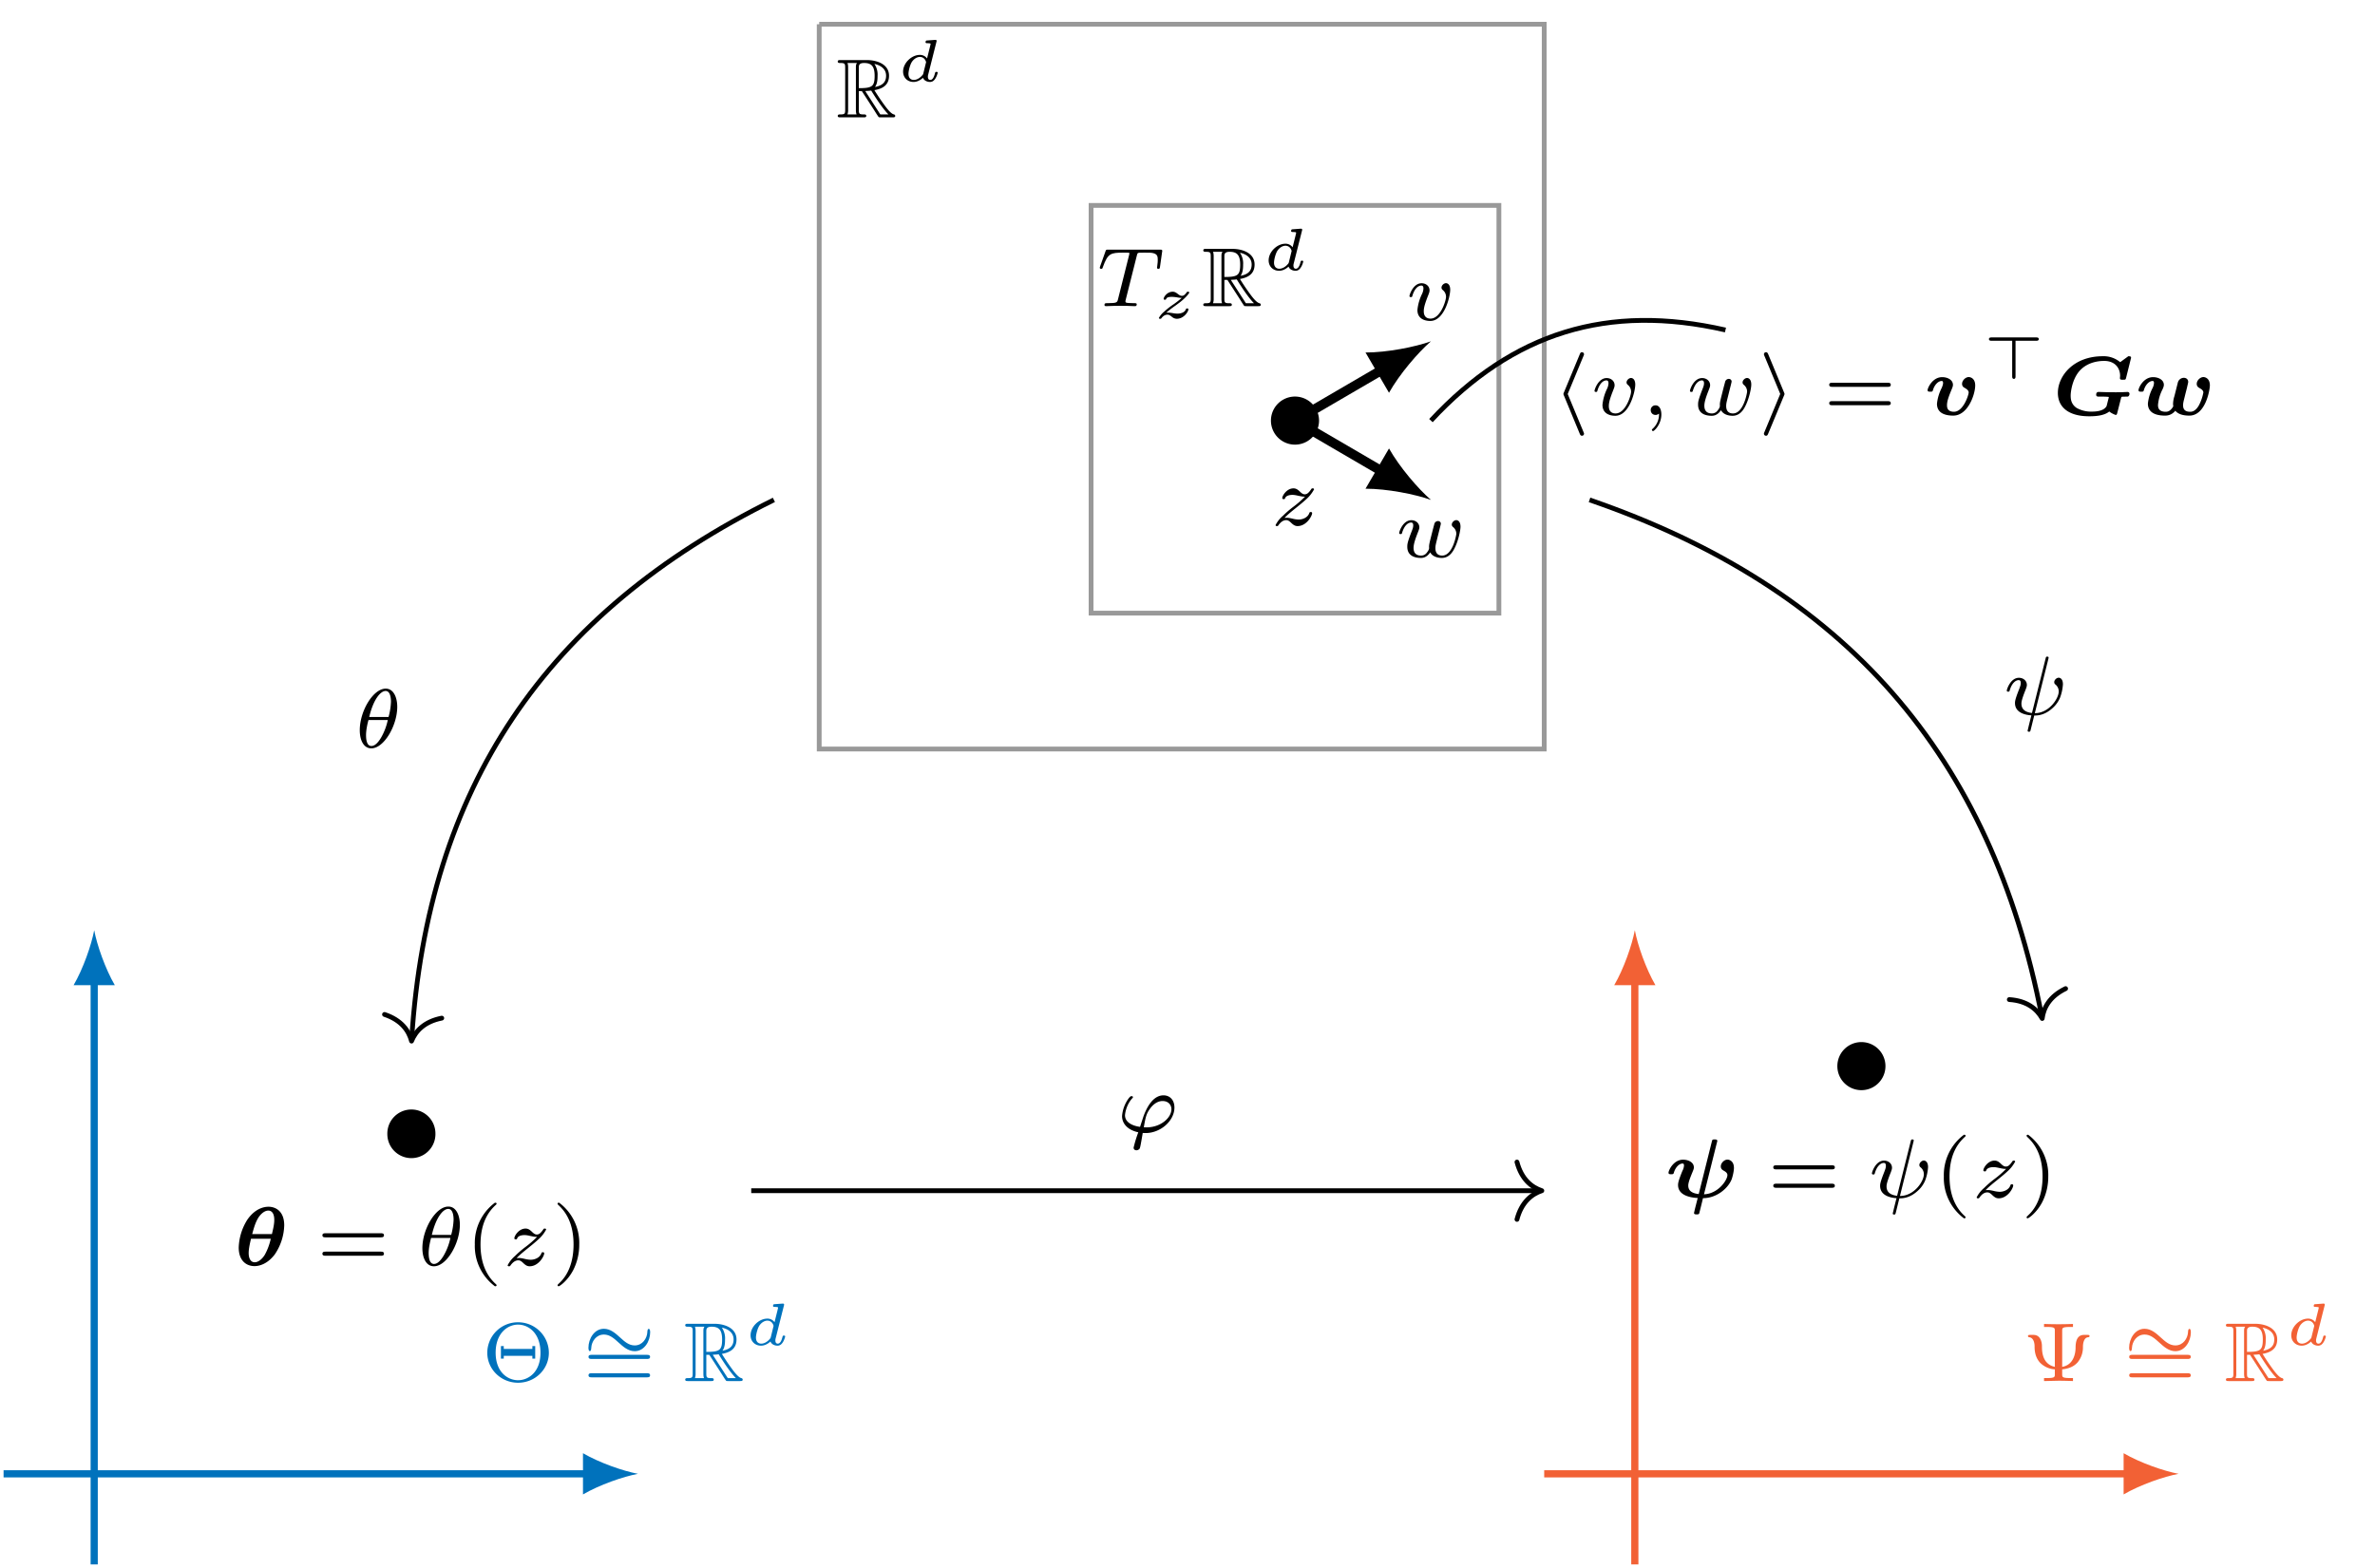 <svg xmlns="http://www.w3.org/2000/svg" xmlns:xlink="http://www.w3.org/1999/xlink" width="263.995" height="174.34" viewBox="0 0 197.996 130.755"><path stroke-width=".399" stroke-miterlimit="10" fill="none" stroke="#000" d="M64.517 41.685c-19.12 9.454-28.848 24.047-30.195 44.934"/><path stroke-width=".399" stroke-linecap="round" stroke-linejoin="round" fill="none" stroke="#000" d="M36.828 84.903c-1.456.286-2.186 1.084-2.52 1.914-.223-.866-.845-1.751-2.252-2.221"/><symbol id="a"><path d="M.448.497c0 .105-.04.217-.138.217C.16.714 0 .446 0 .217 0 .098.046 0 .138 0c.152 0 .31.273.31.497M.113.375C.164.591.25.686.309.686c.064 0 .064-.111.064-.13A.794.794 0 0 0 .344.375H.113M.335.339A.717.717 0 0 0 .254.127C.223.075.183.028.139.028c-.055 0-.064.076-.064.13 0 .066.019.144.029.181h.231z"/></symbol><use xlink:href="#a" transform="matrix(6.974 0 0 -6.974 29.993 62.405)"/><path stroke-width=".399" stroke-miterlimit="10" fill="none" stroke="#000" d="M132.514 41.685c21.33 7.341 33.468 21.299 37.7 43.051"/><path stroke-width=".399" stroke-linecap="round" stroke-linejoin="round" fill="none" stroke="#000" d="M172.203 82.441c-1.336.646-1.84 1.603-1.951 2.491-.436-.781-1.262-1.48-2.743-1.577"/><symbol id="b"><path d="M.497.871.5.886C.5.898.487.898.484.898.469.898.469.894.464.876L.301.224C.219.234.175.269.175.336c0 .015 0 .043.05.167C.233.525.24.542.24.559.24.611.196.645.145.645.045.645 0 .508 0 .492 0 .479.014.479.017.479c.014 0 .015.005.018.016.024.082.068.122.107.122.017 0 .025-.011.025-.035C.167.559.159.54.148.51.098.384.098.361.098.343.098.228.219.2.294.196A7.602 7.602 0 0 1 .249.013C.249 0 .261 0 .265 0c.014 0 .016.005.02.021l.043.173c.039 0 .131 0 .236.105a.34.34 0 0 1 .072.107.552.552 0 0 1 .035.161c0 .078-.047.079-.05.079C.595.646.567.619.567.593c0-.017.01-.025.014-.028a.106.106 0 0 0 .04-.083c0-.084-.115-.26-.286-.26l.162.649z"/></symbol><use xlink:href="#b" transform="matrix(6.974 0 0 -6.974 167.3 61.02)"/><path stroke-width=".399" stroke-miterlimit="10" fill="none" stroke="#000" stroke-opacity=".4" d="M68.294 2.02h60.441v60.442h-60.44V2.02z"/><symbol id="c"><path d="M.252.314h.036l.15-.232C.448.066.472.027.483.012.49 0 .493 0 .516 0h.138c.018 0 .033 0 .033.018 0 .008-.006.015-.015.017C.635.043.586.109.562.141.555.151.505.217.438.325c.089.016.175.054.175.173 0 .139-.147.187-.265.187H.034C.016.685 0 .685 0 .667 0 .65.019.65.027.65.084.65.089.643.089.593V.092C.089.042.084.035.027.035.019.035 0 .035 0 .018 0 0 .016 0 .034 0h.274c.018 0 .033 0 .033.018 0 .017-.017.017-.028.017-.057 0-.061.008-.061.057v.222m.193.049C.473.4.476.453.476.497a.226.226 0 0 1-.038.142C.479.63.578.599.578.498.578.433.548.382.445.363M.252.596c0 .021 0 .054.062.054C.399.65.441.615.441.497.441.368.41.349.252.349v.247M.116.035A.154.154 0 0 1 .124.09v.505c0 .01 0 .037-.008.055H.23C.217.634.217.614.217.599V.09c0-.01 0-.037.008-.055H.116m.213.279.019.002C.363.316.385.318.4.32.415.296.523.118.606.035H.509l-.18.279z"/></symbol><use xlink:href="#c" transform="matrix(6.974 0 0 -6.974 69.84 9.786)"/><symbol id="d"><path d="M.557.667c.004.014.004.016.004.021C.561.705.546.705.53.704L.407.695C.39.694.388.693.383.689A.048.048 0 0 1 .376.666c0-.017.016-.017.03-.017.001 0 .019 0 .034-.002C.459.645.46.642.46.634.46.629.452.599.448.581L.401.393a.145.145 0 0 1-.12.06C.14.453 0 .316 0 .174 0 .072.075 0 .175 0c.082 0 .146.058.158.07C.351.021.406 0 .451 0c.04 0 .067.023.088.056.026.039.04.092.04.099 0 .014-.017.014-.021.014C.54.169.539.163.534.147.516.073.49.034.455.034c-.028 0-.04.022-.04.053 0 .011.001.022.004.032l.138.548M.339.144C.335.129.335.127.317.107.28.065.228.034.178.034.143.034.09.053.09.136c0 .046.024.151.059.203.039.055.09.08.132.08.045 0 .088-.027.104-.087L.339.144z"/></symbol><use xlink:href="#d" transform="matrix(4.981 0 0 -4.981 75.288 6.835)"/><path d="M109.964 35.074a2.005 2.005 0 1 0-4.01 0 2.005 2.005 0 0 0 4.01 0zm-2.005 0"/><symbol id="e"><path d="M.107.098c.026.026.044.045.129.113.021.017.096.077.125.105A.42.42 0 0 1 .46.439C.46.451.447.451.443.451.434.451.431.449.426.441.395.395.374.38.35.38.338.38.323.381.293.41.259.444.237.451.214.451.134.451.08.364.08.334.08.325.09.322.097.322c.012 0 .014.003.018.014.015.035.071.037.087.037.023 0 .049-.006.063-.009C.32.352.327.352.352.352A1.2 1.2 0 0 0 .213.231 1.182 1.182 0 0 1 .089.124.365.365 0 0 1 0 .012C0 0 .013 0 .017 0c.01 0 .012.002.017.01.027.038.058.061.092.061C.138.071.153.07.18.045.211.015.231 0 .263 0 .37 0 .437.121.437.155.437.167.426.168.42.168.408.168.406.163.402.152.383.102.324.078.275.078a.323.323 0 0 0-.073.011C.156.099.148.099.13.099L.107.098z"/></symbol><use xlink:href="#e" transform="matrix(6.974 0 0 -6.974 106.34 43.87)"/><path d="M36.3 94.572a2.005 2.005 0 1 0-4.009 0 2.005 2.005 0 0 0 4.01 0zm-2.004 0"/><symbol id="f"><path d="M.544.488C.544.662.436.71.356.71.309.71.199.694.103.555A.662.662 0 0 1 0 .222C0 .068.088 0 .189 0c.052 0 .152.021.242.14a.647.647 0 0 1 .113.348M.161.383c.019.069.036.132.07.19.023.038.07.091.123.091.034 0 .071-.025.071-.111C.425.499.412.447.397.383H.161M.383.327A.711.711 0 0 0 .312.136C.279.082.233.046.191.046.143.046.119.092.119.157c0 .051.016.121.028.17h.236z"/></symbol><use xlink:href="#f" transform="matrix(6.974 0 0 -6.974 19.901 105.582)"/><symbol id="g"><path d="M.698.22c.015 0 .038 0 .038.025 0 .024-.024.024-.037.024H.037C.024.269 0 .269 0 .245 0 .22.023.22.038.22h.66M.699 0c.013 0 .037 0 .037.024 0 .025-.023.025-.038.025h-.66C.023.049 0 .049 0 .024 0 0 .024 0 .037 0h.662z"/></symbol><use xlink:href="#g" transform="matrix(6.974 0 0 -6.974 26.878 104.717)"/><use xlink:href="#a" transform="matrix(6.974 0 0 -6.974 35.213 105.596)"/><symbol id="h"><path d="M.24.999A.6.6 0 0 1 0 .5.6.6 0 0 1 .24 0c.008 0 .02 0 .02.012C.26.018.257.02.25.027.117.147.068.317.068.499c0 .27.103.402.185.476C.257.979.26.982.26.987.26.999.248.999.24.999z"/></symbol><use xlink:href="#h" transform="matrix(6.974 0 0 -6.974 39.585 107.262)"/><use xlink:href="#e" transform="matrix(6.974 0 0 -6.974 42.321 105.596)"/><symbol id="i"><path d="M.019.999C.012.999 0 .999 0 .987 0 .982.003.979.009.972.095.893.191.758.191.5.191.291.126.133.018.035.001.018 0 .017 0 .012 0 .007.003 0 .013 0 .025 0 .12.066.186.191a.667.667 0 0 1 .073.308.6.6 0 0 1-.24.5z"/></symbol><use xlink:href="#i" transform="matrix(6.974 0 0 -6.974 46.483 107.262)"/><path d="M157.184 88.905a2.005 2.005 0 1 0-4.01 0 2.005 2.005 0 0 0 4.01 0zm-2.005 0"/><symbol id="j"><path d="M.579.861a.074.074 0 0 1 .004.017c0 .018-.018.018-.032.018C.524.896.524.893.518.871L.361.243C.279.252.236.284.236.345c0 .03.015.075.051.162.011.027.016.039.016.055 0 .06-.065.092-.129.092C.06.654 0 .527 0 .498 0 .48.017.48.032.48c.025 0 .027.002.033.022.017.057.06.106.103.106.006 0 .017 0 .017-.024A.153.153 0 0 0 .166.52C.114.393.114.367.114.351c0-.132.167-.152.235-.155L.315.062.305.018C.305 0 .322 0 .336 0c.016 0 .027 0 .031.012.001.003.027.105.045.182.164 0 .301.118.343.226.011.03.027.096.027.135 0 .084-.056.1-.077.1-.039 0-.08-.041-.08-.081 0-.032.021-.043.032-.05C.687.508.704.492.704.47.704.41.593.246.424.24l.155.621z"/></symbol><use xlink:href="#j" transform="matrix(6.974 0 0 -6.974 139.099 101.268)"/><use xlink:href="#g" transform="matrix(6.974 0 0 -6.974 147.832 99.05)"/><use xlink:href="#b" transform="matrix(6.974 0 0 -6.974 156.056 101.282)"/><use xlink:href="#h" transform="matrix(6.974 0 0 -6.974 162.052 101.595)"/><use xlink:href="#e" transform="matrix(6.974 0 0 -6.974 164.788 99.929)"/><use xlink:href="#i" transform="matrix(6.974 0 0 -6.974 168.95 101.595)"/><path stroke-width=".399" stroke-miterlimit="10" fill="none" stroke="#000" stroke-opacity=".4" d="M90.96 17.13h33.999v34H90.96z"/><symbol id="k"><path d="M.443.605C.45.634.452.637.474.639l.06.001C.595.64.621.64.646.632.691.618.693.589.693.553c0-.016 0-.029-.007-.081L.684.461c0-.01.007-.015.017-.015.015 0 .017.009.019.025l.027.191c0 .014-.012.014-.03.014H.102c-.025 0-.027 0-.034-.021L.005.478C.004.474 0 .465 0 .46 0 .456.002.446.017.446.03.446.032.451.038.47c.058.16.091.17.243.17h.042C.353.64.354.639.354.63c0-.001 0-.006-.004-.021L.218.083C.209.046.206.036.101.036c-.036 0-.045 0-.045-.022C.056.011.058 0 .073 0l.086.003.086.001.09-.001L.419 0c.008 0 .023 0 .023.022 0 .014-.01.014-.041.014L.343.038C.309.041.307.045.307.057c0 .007 0 .009.004.023l.132.525z"/></symbol><use xlink:href="#k" transform="matrix(6.974 0 0 -6.974 91.685 25.531)"/><symbol id="l"><path d="M.124.102a1.5 1.5 0 0 0 .148.115c.067.048.11.081.152.121.05.047.084.091.084.101 0 .014-.015.014-.021.014C.473.453.472.452.464.441.426.388.403.384.386.384.37.384.355.387.324.41.29.436.268.453.23.453.139.453.08.365.08.334.08.319.094.319.101.319c.011 0 .016.002.021.012.004.012.014.036.094.036A.622.622 0 0 0 .317.356C.354.35.366.35.383.35A1.455 1.455 0 0 0 .248.244 1.316 1.316 0 0 1 .087.118.353.353 0 0 1 0 .014C0 0 .015 0 .021 0c.012 0 .015.001.021.009.029.04.065.06.1.06C.17.069.184.059.22.031A.126.126 0 0 1 .3 0c.117 0 .194.119.194.159 0 .014-.017.014-.021.014C.457.173.455.169.451.157.428.097.349.086.311.086a.468.468 0 0 0-.076.008C.179.103.163.103.149.103L.124.102z"/></symbol><use xlink:href="#l" transform="matrix(4.981 0 0 -4.981 96.613 26.583)"/><use xlink:href="#c" transform="matrix(6.974 0 0 -6.974 100.315 25.531)"/><use xlink:href="#d" transform="matrix(4.981 0 0 -4.981 105.763 22.58)"/><path stroke-width=".797" stroke-miterlimit="10" fill="none" stroke="#000" d="m107.96 35.074 7.305-4.261"/><path d="M119.292 28.463c-1.324.473-3.654.933-5.453.933l1.957 3.356c.886-1.567 2.433-3.369 3.496-4.289"/><symbol id="m"><path d="M.487.373c0 .078-.047.079-.05.079C.411.452.383.425.383.399.383.382.393.374.4.368a.102.102 0 0 0 .037-.08c0-.045-.066-.26-.185-.26C.171.028.171.1.171.117c0 .046.018.102.055.195C.234.333.24.348.24.365.24.417.196.451.145.451.045.451 0 .314 0 .298 0 .285.014.285.017.285c.014 0 .015.005.018.016.024.082.067.122.107.122.017 0 .025-.011.025-.035A.168.168 0 0 0 .149.321a.565.565 0 0 1-.054-.19C.095.032.173 0 .249 0c.168 0 .238.291.238.373z"/></symbol><use xlink:href="#m" transform="matrix(6.974 0 0 -6.974 117.503 26.764)"/><path stroke-width=".797" stroke-miterlimit="10" fill="none" stroke="#000" d="m107.96 35.074 7.305 4.262"/><path d="M119.292 41.685c-1.063-.92-2.61-2.722-3.495-4.288l-1.958 3.356c1.799 0 4.13.46 5.453.932"/><symbol id="n"><path d="M.479.329c.007.027.019.075.019.08 0 .02-.016.032-.033.032A.046.046 0 0 1 .422.412L.402.337.373.222C.36.167.358.159.357.13.361.11.353.091.329.061A.082.082 0 0 0 .262.028c-.039 0-.09.014-.09.092C.172.171.2.245.22.296c.017.044.021.053.021.07C.241.414.2.451.146.451.045.451 0 .315 0 .298 0 .285.014.285.017.285c.014 0 .015.005.018.016.025.083.068.122.108.122C.16.423.168.412.168.388.168.365.159.343.154.33.097.184.097.164.097.133.097.015.204 0 .258 0c.019 0 .068 0 .113.067C.394.022.449 0 .51 0c.089 0 .133.077.153.118.043.084.07.209.07.255 0 .075-.043.079-.05.079C.657.452.629.425.629.399c0-.017.01-.025.017-.031a.102.102 0 0 0 .037-.08c0-.013-.042-.26-.169-.26C.433.028.433.1.433.117c0 .027.004.043.018.1l.028.112z"/></symbol><use xlink:href="#n" transform="matrix(6.974 0 0 -6.974 116.645 46.526)"/><symbol id="o"><path d="M.24.955c.006.014.006.016.006.019a.025.025 0 0 1-.024.025C.205.999.201.988.195.974L.006.519C0 .505 0 .503 0 .5 0 .495 0 .494.006.48L.194.026C.2.011.206 0 .222 0c.011 0 .024.009.024.025 0 .003 0 .005-.006.019L.051.499.24.955z"/></symbol><use xlink:href="#o" transform="matrix(6.974 0 0 -6.974 130.34 36.338)"/><symbol id="p"><path d="M.099.209A.231.231 0 0 0 .021.026C.017.022.014.019.014.014.014.007.022 0 .028 0c.014 0 .099.08.099.199 0 .062-.024.109-.07.109A.056.056 0 0 1 0 .251C0 .219.023.193.058.193c.024 0 .04.016.041.016z"/></symbol><use xlink:href="#m" transform="matrix(6.974 0 0 -6.974 132.93 34.672)"/><use xlink:href="#p" transform="matrix(6.974 0 0 -6.974 137.616 35.948)"/><use xlink:href="#n" transform="matrix(6.974 0 0 -6.974 140.887 34.672)"/><symbol id="q"><path d="M.24.48c.006.014.006.016.006.019 0 .005 0 .006-.006.02L.052.973C.046.988.04.999.024.999A.025.025 0 0 1 0 .974C0 .971 0 .969.006.955L.195.5.006.044C0 .03 0 .028 0 .025 0 .009.013 0 .024 0c.017 0 .021.011.027.025L.24.48z"/></symbol><use xlink:href="#q" transform="matrix(6.974 0 0 -6.974 147.053 36.338)"/><use xlink:href="#g" transform="matrix(6.974 0 0 -6.974 152.495 33.793)"/><symbol id="r"><path d="M.569.361c0 .085-.057.1-.077.1C.453.461.412.42.412.38c0-.032.021-.043.034-.05C.477.312.491.296.491.276c0-.027-.063-.23-.176-.23-.082 0-.083.057-.083.079 0 .049.022.108.057.192.009.023.014.035.014.051C.303.428.238.46.174.46.06.46 0 .333 0 .304 0 .286.017.286.032.286c.025 0 .027.002.033.022.017.057.06.106.103.106.006 0 .017 0 .017-.024C.185.371.177.353.17.334A.54.54 0 0 1 .112.142C.112.021.224 0 .307 0c.174 0 .262.252.262.361z"/></symbol><use xlink:href="#r" transform="matrix(6.974 0 0 -6.974 160.698 34.658)"/><symbol id="s"><path d="M.445.638h.346c.016 0 .043 0 .043.028S.807.694.791.694H.043C.028.694 0 .694 0 .666S.028.638.043.638h.346V.043C.389.028.389 0 .417 0s.028.027.028.043v.595z"/></symbol><use xlink:href="#s" transform="matrix(4.981 0 0 -4.981 165.812 31.595)"/><symbol id="t"><path d="M.755.217C.759.231.76.232.767.234l.041.001c.029 0 .031 0 .035.004a.037.037 0 0 1 .013.03.022.022 0 0 1-.023.022L.766.288.693.287.592.288.491.291C.48.291.458.291.458.257c0-.022.02-.022.037-.022h.047A.838.838 0 0 0 .594.233C.608.232.609.231.609.229A.273.273 0 0 0 .602.2L.583.124C.554.065.465.056.408.056A.351.351 0 0 0 .224.1C.162.142.153.199.153.247c0 .052.023.221.127.317.09.084.207.098.274.098.13 0 .19-.087.19-.178L.742.457c0-.02.014-.02.036-.02.029 0 .032 0 .038.025l.055.221A.074.074 0 0 1 .875.7c0 .018-.017.018-.033.018L.745.647a.307.307 0 0 1-.209.071C.187.718 0 .482 0 .28 0 .106.132 0 .373 0c.056 0 .176.002.241.057A.266.266 0 0 1 .691.016c.013 0 .015.01.019.024l.045.177z"/></symbol><symbol id="u"><path d="M.416.112C.38.046.339.046.325.046c-.092 0-.092.06-.092.082a.5.5 0 0 0 .055.188c.01.024.015.036.015.052C.303.428.238.46.174.46.06.46 0 .333 0 .304 0 .286.017.286.032.286c.025 0 .027.002.033.022.017.057.06.106.103.106.006 0 .017 0 .017-.024A.153.153 0 0 0 .166.326.524.524 0 0 1 .112.144C.112.008.259 0 .317 0 .334 0 .392 0 .44.058.482.008.555 0 .608 0c.195 0 .245.312.245.361 0 .084-.056.1-.077.1C.737.461.696.42.696.38c0-.032.021-.043.032-.05C.758.314.775.298.775.276A.546.546 0 0 0 .722.123C.678.046.633.046.616.046.533.046.533.104.533.125c0 .025.006.048.012.072L.563.27l.016.062c.005.024.015.062.015.07 0 .035-.027.05-.052.05A.075.075 0 0 1 .47.395L.429.232a.321.321 0 0 1-.016-.09c0-.007 0-.017.003-.03z"/></symbol><use xlink:href="#t" transform="matrix(6.974 0 0 -6.974 171.558 34.714)"/><use xlink:href="#u" transform="matrix(6.974 0 0 -6.974 178.281 34.658)"/><path stroke-width=".399" stroke-miterlimit="10" fill="none" stroke="#000" d="M119.292 35.074c6.837-7.358 14.764-9.797 24.555-7.555"/><path stroke-width=".598" stroke-miterlimit="10" fill="none" stroke="#0072bc" d="M.298 122.903h48.761"/><path d="M53.184 122.903c-1.222-.23-3.208-.917-4.583-1.719v3.437c1.375-.802 3.36-1.49 4.583-1.718" fill="#0072bc"/><symbol id="v"><path d="M.736.358c0 .2-.164.365-.368.365A.366.366 0 0 1 0 .358C0 .162.163 0 .368 0s.368.162.368.358M.368.03C.247.03.1.124.1.359c0 .235.144.336.268.336.124 0 .268-.101.268-.336C.636.123.488.03.368.03m.205.408H.539V.404H.197v.034H.163v-.15h.034v.034h.342V.288h.034v.15z"/></symbol><use xlink:href="#v" transform="matrix(6.974 0 0 -6.974 40.623 115.307)" fill="#0072bc"/><symbol id="w"><path d="M.738.228c0 .038-.014.039-.017.039C.706.267.704.239.704.226.7.153.646.069.553.069.482.069.431.116.376.166.323.214.263.268.185.268.071.268 0 .151 0 .04 0 .002.014.001.017.001c.015 0 .016.026.017.041.004.073.057.157.151.157.071 0 .122-.047.177-.097C.415.054.475 0 .553 0c.114 0 .185.117.185.228z"/></symbol><use xlink:href="#w" transform="matrix(6.974 0 0 -6.974 49.056 112.677)" fill="#0072bc"/><use xlink:href="#g" transform="matrix(6.974 0 0 -6.974 49.062 114.857)" fill="#0072bc"/><use xlink:href="#c" transform="matrix(6.974 0 0 -6.974 57.125 115.168)" fill="#0072bc"/><use xlink:href="#d" transform="matrix(4.981 0 0 -4.981 62.573 112.217)" fill="#0072bc"/><path stroke-width=".598" stroke-miterlimit="10" fill="none" stroke="#0072bc" d="M7.853 130.458V81.696"/><path d="M7.853 77.572c-.229 1.222-.916 3.208-1.718 4.583h3.437c-.802-1.375-1.49-3.361-1.719-4.583" fill="#0072bc"/><path stroke-width=".399" stroke-miterlimit="10" fill="none" stroke="#000" d="M62.628 99.294h65.71"/><path stroke-width=".399" stroke-linecap="round" stroke-linejoin="round" fill="none" stroke="#000" d="M126.465 96.903c.378 1.434 1.222 2.112 2.072 2.39-.85.28-1.694.957-2.072 2.392"/><symbol id="x"><path d="M.247.207.281.206c.18 0 .345.147.345.305C.626.6.573.657.495.657.357.657.284.481.256.406L.215.28c-.11.015-.18.065-.18.139 0 .001.006.113.087.203C.129.629.13.631.13.635.13.647.117.647.114.647c-.009 0-.013 0-.032-.022A.413.413 0 0 1 0 .409C0 .32.065.243.194.215A1.524 1.524 0 0 1 .138.032C.138.005.161 0 .172 0c.011 0 .031.007.039.022.007.015.016.066.036.185M.26.275C.28.39.288.435.336.5c.045.061.098.089.148.089C.553.589.59.543.59.491.59.39.464.274.292.274L.26.275z"/></symbol><use xlink:href="#x" transform="matrix(6.974 0 0 -6.974 93.543 95.923)"/><path stroke-width=".598" stroke-miterlimit="10" fill="none" stroke="#f26135" d="M128.735 122.903h48.762"/><path d="M181.621 122.903c-1.222-.23-3.208-.917-4.582-1.719v3.437c1.374-.802 3.36-1.49 4.582-1.718" fill="#f26135"/><symbol id="y"><path d="M.409.601c0 .033 0 .046.094.046h.035v.036a4.47 4.47 0 0 0-.346 0V.647h.035C.321.647.321.634.321.601V.17C.172.203.167.35.167.418.167.43.166.552.066.552H.029C.014.552 0 .552 0 .538 0 .526.012.524.015.524.078.517.079.426.079.419.079.377.08.291.144.22A.272.272 0 0 1 .321.14V.082c0-.033 0-.046-.094-.046H.192V0l.173.004C.424.004.528.001.538 0v.036H.503C.409.036.409.049.409.082V.14c.114.012.159.057.183.082a.28.28 0 0 1 .065.172c0 .034.001.064.016.096.015.029.033.032.051.035.007 0 .012.006.012.013 0 .014-.013.014-.028.014H.67C.58.552.569.461.569.397.568.321.541.193.409.17v.431z"/></symbol><use xlink:href="#y" transform="matrix(6.974 0 0 -6.974 169.066 115.168)" fill="#f26135"/><use xlink:href="#w" transform="matrix(6.974 0 0 -6.974 177.498 112.677)" fill="#f26135"/><use xlink:href="#g" transform="matrix(6.974 0 0 -6.974 177.505 114.857)" fill="#f26135"/><use xlink:href="#c" transform="matrix(6.974 0 0 -6.974 185.568 115.168)" fill="#f26135"/><use xlink:href="#d" transform="matrix(4.981 0 0 -4.981 191.015 112.217)" fill="#f26135"/><path stroke-width=".598" stroke-miterlimit="10" fill="none" stroke="#f26135" d="M136.29 130.458V81.696"/><path d="M136.29 77.572c-.229 1.222-.916 3.208-1.718 4.583h3.437c-.802-1.375-1.49-3.361-1.718-4.583" fill="#f26135"/></svg>